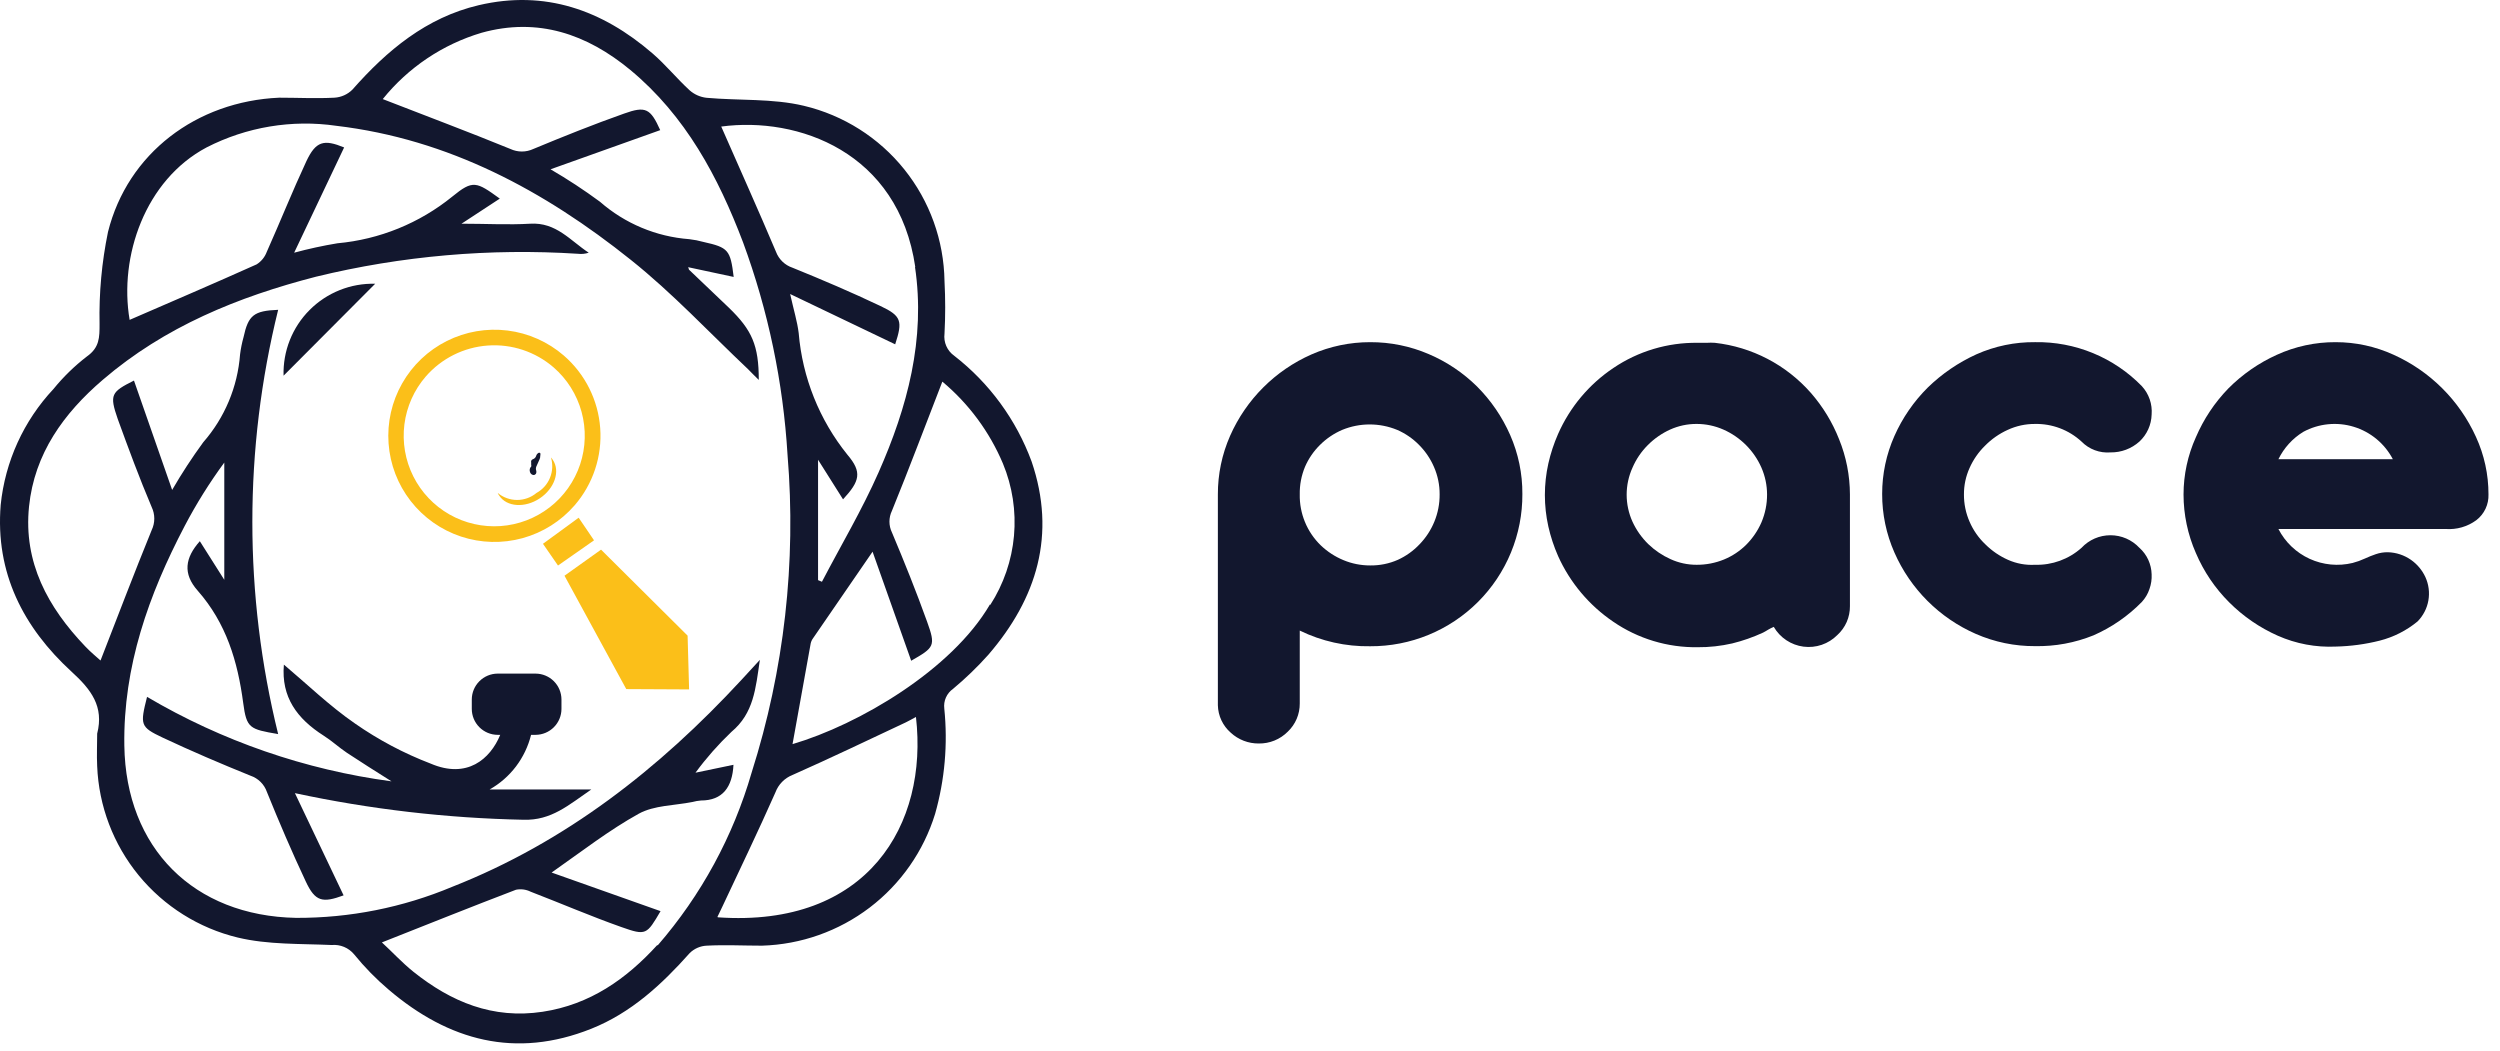 <svg width="176" height="74" viewBox="0 0 176 74" fill="none" xmlns="http://www.w3.org/2000/svg">
<path d="M96.46 24.089C97.876 24.084 99.279 24.369 100.58 24.927C101.849 25.467 103.004 26.242 103.985 27.211C104.966 28.195 105.756 29.351 106.315 30.623C106.891 31.933 107.184 33.35 107.175 34.781C107.183 36.19 106.91 37.587 106.374 38.89C105.838 40.193 105.049 41.377 104.053 42.373C103.056 43.37 101.872 44.159 100.569 44.695C99.266 45.231 97.87 45.503 96.46 45.496C94.744 45.524 93.045 45.146 91.503 44.392V49.525C91.506 49.896 91.432 50.264 91.287 50.606C91.141 50.948 90.927 51.257 90.657 51.512C90.39 51.78 90.072 51.992 89.721 52.135C89.371 52.277 88.995 52.348 88.617 52.342C87.886 52.349 87.181 52.076 86.644 51.581C86.368 51.34 86.144 51.044 85.988 50.713C85.832 50.381 85.747 50.02 85.738 49.654V34.804C85.734 33.386 86.027 31.982 86.598 30.684C87.727 28.124 89.773 26.078 92.333 24.95C93.634 24.38 95.04 24.087 96.46 24.089ZM91.503 34.804C91.49 35.471 91.615 36.134 91.869 36.751C92.123 37.368 92.501 37.926 92.98 38.391C93.443 38.835 93.986 39.189 94.579 39.434C95.175 39.682 95.815 39.809 96.46 39.807C97.131 39.816 97.796 39.681 98.41 39.411C98.983 39.149 99.5 38.78 99.933 38.322C100.379 37.863 100.733 37.323 100.976 36.731C101.228 36.12 101.355 35.465 101.35 34.804C101.354 34.141 101.219 33.485 100.954 32.877C100.701 32.291 100.339 31.759 99.887 31.308C99.45 30.867 98.933 30.513 98.364 30.265C97.123 29.753 95.729 29.753 94.488 30.265C93.902 30.518 93.37 30.879 92.919 31.331C92.478 31.768 92.124 32.285 91.876 32.854C91.618 33.471 91.491 34.135 91.503 34.804Z" fill="#12172E"/>
<path d="M120.723 24.134C123.334 24.425 125.743 25.68 127.478 27.652C128.326 28.621 129.001 29.729 129.473 30.927C129.973 32.158 130.231 33.474 130.235 34.803V42.67C130.239 43.054 130.162 43.434 130.009 43.786C129.855 44.138 129.628 44.453 129.344 44.711C129.036 45.02 128.662 45.254 128.25 45.395C127.837 45.536 127.398 45.58 126.966 45.524C126.534 45.468 126.12 45.313 125.758 45.072C125.395 44.831 125.092 44.509 124.874 44.132C124.737 44.189 124.605 44.255 124.478 44.33C124.356 44.406 124.242 44.475 124.12 44.536C123.422 44.858 122.696 45.114 121.949 45.297C121.15 45.481 120.332 45.571 119.512 45.564C117.398 45.594 115.325 44.969 113.58 43.774C111.878 42.621 110.531 41.018 109.688 39.144C109.394 38.474 109.164 37.778 109.003 37.065C108.678 35.605 108.678 34.092 109.003 32.633C109.164 31.919 109.394 31.223 109.688 30.554C110.518 28.667 111.868 27.055 113.58 25.908C115.33 24.725 117.4 24.106 119.512 24.134H120.16C120.347 24.121 120.536 24.121 120.723 24.134ZM119.444 39.761C120.104 39.765 120.759 39.638 121.371 39.388C121.957 39.146 122.49 38.792 122.939 38.344C123.389 37.892 123.75 37.36 124.005 36.776C124.27 36.152 124.405 35.481 124.401 34.803C124.399 34.156 124.264 33.516 124.005 32.922C123.478 31.725 122.522 30.768 121.325 30.241C120.732 29.98 120.092 29.845 119.444 29.845C118.801 29.842 118.164 29.977 117.578 30.241C116.994 30.507 116.462 30.876 116.009 31.331C115.551 31.787 115.184 32.328 114.928 32.922C114.657 33.52 114.517 34.169 114.517 34.826C114.517 35.483 114.657 36.132 114.928 36.73C115.199 37.319 115.576 37.853 116.04 38.306C116.498 38.747 117.029 39.105 117.608 39.365C118.184 39.628 118.811 39.763 119.444 39.761Z" fill="#12172E"/>
<path d="M143.265 24.088C144.664 24.064 146.054 24.326 147.348 24.86C148.642 25.393 149.813 26.185 150.789 27.188C151.034 27.456 151.222 27.771 151.34 28.114C151.458 28.457 151.503 28.821 151.475 29.183C151.465 29.542 151.384 29.895 151.236 30.222C151.089 30.549 150.877 30.843 150.614 31.087C150.056 31.588 149.33 31.86 148.581 31.849C148.205 31.879 147.828 31.827 147.475 31.695C147.123 31.564 146.803 31.356 146.54 31.087C145.649 30.267 144.476 29.822 143.265 29.846C142.6 29.841 141.942 29.984 141.338 30.265C140.744 30.535 140.205 30.912 139.747 31.377C139.288 31.826 138.919 32.358 138.658 32.945C138.394 33.529 138.259 34.163 138.262 34.803C138.257 35.466 138.392 36.123 138.658 36.73C138.917 37.33 139.295 37.872 139.77 38.322C140.229 38.779 140.768 39.148 141.361 39.411C141.959 39.678 142.612 39.798 143.265 39.761C144.469 39.797 145.642 39.368 146.54 38.566C146.801 38.286 147.116 38.064 147.466 37.911C147.817 37.759 148.195 37.681 148.577 37.681C148.959 37.681 149.337 37.759 149.687 37.911C150.038 38.064 150.353 38.286 150.614 38.566C150.879 38.801 151.091 39.089 151.239 39.411C151.385 39.732 151.465 40.079 151.475 40.431C151.493 40.783 151.441 41.135 151.322 41.467C151.21 41.803 151.028 42.112 150.789 42.373C149.816 43.369 148.66 44.167 147.385 44.727C146.077 45.256 144.676 45.515 143.265 45.488C141.832 45.496 140.413 45.202 139.099 44.627C136.535 43.505 134.488 41.457 133.365 38.893C132.793 37.595 132.5 36.191 132.504 34.773C132.503 33.37 132.796 31.982 133.365 30.699C133.928 29.426 134.724 28.269 135.711 27.287C136.711 26.313 137.873 25.519 139.145 24.941C140.441 24.365 141.847 24.074 143.265 24.088Z" fill="#12172E"/>
<path d="M164.429 24.089C165.834 24.087 167.224 24.389 168.503 24.972C171.075 26.131 173.138 28.185 174.306 30.753C174.89 32.023 175.192 33.406 175.189 34.804C175.202 35.154 175.13 35.502 174.98 35.819C174.83 36.135 174.607 36.411 174.329 36.624C173.709 37.078 172.947 37.297 172.181 37.241H160.4C160.876 38.168 161.651 38.907 162.598 39.341C163.546 39.775 164.611 39.877 165.624 39.632C165.922 39.554 166.213 39.45 166.492 39.32C166.741 39.205 166.995 39.103 167.254 39.015C167.53 38.919 167.822 38.872 168.114 38.878C168.693 38.894 169.254 39.08 169.729 39.411C170.171 39.72 170.523 40.141 170.749 40.63C170.984 41.145 171.056 41.72 170.957 42.278C170.858 42.835 170.592 43.349 170.193 43.752C169.417 44.391 168.51 44.851 167.536 45.1C166.522 45.356 165.482 45.496 164.436 45.519C163.037 45.584 161.643 45.323 160.362 44.757C159.085 44.19 157.923 43.393 156.935 42.404C155.937 41.408 155.141 40.229 154.589 38.932C154.018 37.633 153.722 36.23 153.721 34.812C153.722 33.422 154.018 32.049 154.589 30.783C155.135 29.508 155.909 28.344 156.874 27.348C157.858 26.358 159.014 25.555 160.286 24.98C161.586 24.386 162.999 24.082 164.429 24.089ZM168.457 32.329C168.173 31.785 167.783 31.304 167.311 30.912C166.839 30.52 166.294 30.226 165.707 30.047C165.121 29.867 164.504 29.807 163.894 29.868C163.283 29.929 162.691 30.11 162.152 30.402C161.396 30.865 160.789 31.533 160.4 32.329H168.457Z" fill="#12172E"/>
<path d="M19.963 26.449L26.413 19.976C25.558 19.954 24.708 20.106 23.914 20.424C23.12 20.742 22.399 21.218 21.795 21.824C21.191 22.43 20.717 23.152 20.402 23.948C20.087 24.743 19.938 25.594 19.963 26.449Z" fill="#12172E"/>
<path d="M72.624 32.488C71.54 29.547 69.654 26.97 67.179 25.047C66.933 24.874 66.74 24.637 66.619 24.362C66.498 24.087 66.455 23.784 66.493 23.486C66.558 22.256 66.558 21.023 66.493 19.793C66.451 16.927 65.454 14.157 63.661 11.922C61.868 9.686 59.381 8.112 56.593 7.448C54.4 6.923 52.024 7.09 49.739 6.885C49.299 6.835 48.884 6.652 48.551 6.359C47.645 5.529 46.861 4.554 45.932 3.755C42.398 0.708 38.369 -0.731 33.701 0.366C30.015 1.234 27.251 3.541 24.806 6.313C24.47 6.647 24.023 6.847 23.55 6.877C22.247 6.945 20.945 6.877 19.651 6.877C13.832 7.136 8.989 10.791 7.603 16.328C7.163 18.462 6.964 20.638 7.009 22.816C7.009 23.76 7.009 24.469 6.11 25.101C5.243 25.769 4.456 26.536 3.765 27.385C1.664 29.626 0.359 32.494 0.048 35.549C-0.34 40.332 1.64 44.17 5.044 47.292C6.422 48.549 7.329 49.737 6.841 51.648C6.841 52.41 6.803 53.171 6.841 53.933C6.953 56.748 7.981 59.45 9.767 61.628C11.554 63.807 14.003 65.343 16.741 66.004C18.866 66.514 21.143 66.43 23.352 66.529C23.648 66.502 23.946 66.548 24.221 66.662C24.495 66.776 24.738 66.955 24.928 67.184C25.662 68.088 26.477 68.921 27.365 69.674C31.592 73.276 36.306 74.548 41.629 72.423C44.431 71.304 46.587 69.309 48.559 67.093C48.878 66.781 49.301 66.596 49.747 66.575C51.042 66.506 52.351 66.575 53.646 66.575C56.391 66.493 59.042 65.555 61.227 63.892C63.412 62.228 65.022 59.923 65.831 57.299C66.514 54.89 66.733 52.373 66.478 49.882C66.445 49.616 66.485 49.347 66.594 49.103C66.703 48.858 66.876 48.649 67.095 48.495C67.98 47.758 68.81 46.956 69.578 46.097C73.005 42.121 74.375 37.628 72.624 32.488ZM64.414 18.78C65.176 23.875 63.874 28.68 61.855 33.249C60.69 35.892 59.205 38.39 57.865 40.956L57.591 40.842V32.366L59.35 35.153C60.531 33.874 60.713 33.249 59.655 32.008C57.683 29.561 56.49 26.58 56.228 23.448C56.129 22.641 55.885 21.857 55.626 20.699L63.021 24.24C63.554 22.603 63.47 22.245 61.985 21.544C59.952 20.577 57.88 19.694 55.794 18.848C55.528 18.759 55.285 18.612 55.083 18.417C54.882 18.222 54.726 17.984 54.628 17.721C53.372 14.751 52.047 11.812 50.775 8.91C56.159 8.187 63.257 10.685 64.437 18.81L64.414 18.78ZM46.274 66.529C44.089 68.928 41.53 70.725 38.202 71.228C34.699 71.761 31.759 70.535 29.101 68.41C28.287 67.755 27.578 66.978 26.885 66.346C30.122 65.067 33.214 63.825 36.328 62.637C36.677 62.568 37.038 62.617 37.356 62.775C39.489 63.597 41.591 64.503 43.746 65.265C45.49 65.882 45.528 65.805 46.503 64.145L38.834 61.427C41.004 59.904 42.893 58.434 44.972 57.284C46.053 56.69 47.477 56.713 48.742 56.461C48.941 56.407 49.145 56.372 49.351 56.355C50.874 56.355 51.559 55.41 51.636 53.842L48.962 54.398C49.719 53.368 50.566 52.407 51.491 51.526C53.067 50.209 53.197 48.48 53.494 46.455L52.199 47.863C46.411 54.123 39.824 59.287 31.835 62.432C28.356 63.89 24.619 64.633 20.846 64.618C13.634 64.48 8.859 59.713 8.753 52.486C8.669 46.919 10.466 41.87 13.002 37.027C13.818 35.471 14.75 33.98 15.79 32.564V40.819L14.068 38.1C13.025 39.273 12.857 40.385 13.916 41.581C15.927 43.865 16.734 46.554 17.122 49.493C17.358 51.275 17.572 51.336 19.582 51.679C17.16 41.87 17.16 31.619 19.582 21.811C17.869 21.879 17.48 22.192 17.145 23.738C17.034 24.135 16.952 24.539 16.901 24.948C16.729 27.239 15.818 29.412 14.305 31.14C13.518 32.218 12.788 33.336 12.119 34.491C11.167 31.749 10.299 29.266 9.431 26.791C7.824 27.599 7.694 27.781 8.288 29.495C9.05 31.589 9.811 33.653 10.68 35.702C10.8 35.954 10.862 36.229 10.862 36.509C10.862 36.788 10.8 37.064 10.68 37.316C9.438 40.362 8.281 43.408 7.077 46.5C6.818 46.264 6.384 45.914 6.004 45.51C3.369 42.753 1.64 39.593 2.044 35.656C2.424 31.939 4.481 29.099 7.237 26.738C11.593 22.999 16.757 20.897 22.247 19.48C28.276 18.012 34.492 17.468 40.684 17.866C40.941 17.898 41.201 17.872 41.446 17.79C40.151 16.945 39.161 15.635 37.326 15.749C35.803 15.84 34.196 15.749 32.49 15.749L35.186 13.982C33.534 12.787 33.297 12.649 31.843 13.838C29.534 15.713 26.718 16.858 23.755 17.127C22.729 17.297 21.713 17.518 20.709 17.79L24.227 10.38C22.803 9.794 22.24 9.931 21.57 11.347C20.587 13.457 19.727 15.612 18.782 17.729C18.647 18.094 18.396 18.404 18.067 18.612C15.081 19.953 12.073 21.24 9.126 22.519C8.364 18.049 10.223 12.672 14.541 10.38C17.355 8.936 20.549 8.403 23.679 8.857C31.584 9.794 38.324 13.426 44.408 18.293C47.34 20.63 49.922 23.402 52.656 25.984C52.9 26.22 53.121 26.471 53.418 26.746C53.418 24.316 52.945 23.242 51.316 21.666L48.498 18.978C48.498 18.978 48.498 18.909 48.445 18.81L51.651 19.496C51.422 17.592 51.27 17.424 49.534 17.036C49.205 16.943 48.868 16.877 48.528 16.838C46.202 16.664 43.994 15.739 42.238 14.203C41.12 13.379 39.959 12.616 38.758 11.918L46.48 9.162C45.794 7.638 45.459 7.448 43.936 7.996C41.781 8.758 39.656 9.611 37.547 10.487C37.294 10.605 37.019 10.667 36.74 10.667C36.461 10.667 36.185 10.605 35.932 10.487C32.97 9.276 29.977 8.156 26.946 6.976C28.738 4.752 31.163 3.124 33.899 2.308C37.867 1.203 41.324 2.399 44.378 4.927C48.262 8.149 50.562 12.451 52.313 17.066C54.083 21.875 55.137 26.916 55.443 32.031C56.068 39.578 55.209 47.173 52.915 54.39C51.617 58.878 49.359 63.031 46.297 66.559L46.274 66.529ZM50.508 64.549C50.638 64.29 50.745 64.061 50.851 63.833C52.108 61.152 53.387 58.502 54.59 55.783C54.693 55.506 54.854 55.253 55.061 55.042C55.268 54.831 55.518 54.666 55.794 54.557C58.474 53.369 61.124 52.098 63.767 50.856C64.003 50.742 64.224 50.613 64.483 50.475C65.359 58.038 61.094 65.318 50.539 64.579L50.508 64.549ZM69.692 42.555C67.004 47.163 60.469 51.009 55.794 52.387C56.22 50.034 56.647 47.665 57.073 45.297C57.102 45.164 57.159 45.04 57.241 44.931L61.429 38.839L64.148 46.516C65.785 45.579 65.884 45.48 65.267 43.766C64.506 41.649 63.668 39.562 62.792 37.483C62.677 37.246 62.617 36.986 62.617 36.722C62.617 36.458 62.677 36.198 62.792 35.96C64.011 32.968 65.145 29.944 66.341 26.867C68.201 28.422 69.663 30.399 70.606 32.633C71.273 34.24 71.54 35.985 71.385 37.719C71.23 39.452 70.656 41.122 69.715 42.586L69.692 42.555Z" fill="#12172E"/>
<path d="M37.387 51.733H37.707C38.19 51.73 38.653 51.537 38.994 51.194C39.335 50.852 39.527 50.388 39.527 49.905V49.242C39.525 48.76 39.333 48.298 38.992 47.958C38.651 47.617 38.189 47.424 37.707 47.422H35.034C34.552 47.424 34.09 47.617 33.749 47.958C33.408 48.298 33.216 48.76 33.214 49.242V49.905C33.214 50.388 33.405 50.852 33.746 51.194C34.087 51.537 34.55 51.73 35.034 51.733H35.217C34.508 53.446 32.879 54.855 30.32 53.758C28.434 53.037 26.644 52.088 24.989 50.933C23.199 49.699 21.615 48.161 19.985 46.79C19.788 49.075 20.915 50.598 22.78 51.786C23.359 52.151 23.862 52.623 24.433 53.004C25.408 53.652 26.398 54.269 27.563 55.007C21.486 54.194 15.634 52.172 10.352 49.059C9.857 51.032 9.865 51.177 11.441 51.923C13.482 52.883 15.553 53.766 17.64 54.611C17.906 54.701 18.148 54.851 18.347 55.049C18.547 55.247 18.698 55.488 18.79 55.754C19.651 57.878 20.549 59.98 21.524 62.051C22.194 63.491 22.712 63.575 24.189 63.034C23.047 60.643 21.905 58.244 20.762 55.837C26.054 56.973 31.443 57.6 36.854 57.711C38.819 57.772 40.037 56.667 41.629 55.578H34.47C35.193 55.17 35.824 54.618 36.326 53.957C36.827 53.295 37.188 52.538 37.387 51.733Z" fill="#12172E"/>
<path d="M37.768 34.705C37.385 35.023 36.903 35.197 36.405 35.197C35.907 35.197 35.424 35.023 35.041 34.705C35.065 34.77 35.099 34.832 35.141 34.888C35.674 35.695 36.953 35.779 37.996 35.086C39.04 34.393 39.459 33.174 38.918 32.374C38.881 32.314 38.838 32.258 38.788 32.207C38.929 32.677 38.905 33.182 38.719 33.636C38.534 34.091 38.198 34.468 37.768 34.705Z" fill="#FBBF19"/>
<path d="M48.513 48.535L48.407 44.75L42.314 38.695L39.74 40.531L44.089 48.512L48.513 48.535Z" fill="#FBBF19"/>
<path d="M40.456 35.572C39.489 36.689 38.212 37.494 36.788 37.886C35.363 38.278 33.855 38.238 32.453 37.773C31.05 37.307 29.818 36.436 28.91 35.27C28.003 34.104 27.462 32.695 27.356 31.221C27.249 29.747 27.582 28.275 28.312 26.991C29.043 25.706 30.137 24.667 31.458 24.005C32.778 23.343 34.266 23.087 35.732 23.269C37.198 23.452 38.577 24.066 39.694 25.032C41.192 26.33 42.113 28.169 42.255 30.145C42.398 32.121 41.751 34.073 40.456 35.572ZM29.977 26.502C29.151 27.454 28.627 28.631 28.469 29.881C28.312 31.132 28.529 32.401 29.093 33.529C29.657 34.656 30.542 35.591 31.638 36.215C32.733 36.839 33.989 37.124 35.246 37.035C36.503 36.946 37.706 36.485 38.702 35.712C39.697 34.94 40.442 33.889 40.841 32.693C41.239 31.497 41.274 30.21 40.942 28.994C40.609 27.778 39.923 26.688 38.971 25.862C37.692 24.758 36.027 24.205 34.342 24.325C32.656 24.445 31.087 25.228 29.977 26.502Z" fill="#FBBF19"/>
<path d="M38.225 38.283L39.283 39.813L41.819 38.039L40.738 36.447L38.225 38.283Z" fill="#FBBF19"/>
<path d="M38.035 32.1C38.037 32.19 38.016 32.279 37.974 32.359C37.898 32.519 37.821 32.687 37.753 32.854C37.718 32.947 37.718 33.05 37.753 33.143C37.764 33.191 37.764 33.241 37.753 33.288C37.747 33.316 37.736 33.343 37.718 33.366C37.701 33.389 37.679 33.408 37.653 33.422C37.627 33.435 37.599 33.442 37.57 33.443C37.541 33.443 37.513 33.437 37.486 33.425C37.439 33.406 37.397 33.375 37.365 33.335C37.333 33.295 37.312 33.247 37.303 33.197C37.285 33.136 37.284 33.071 37.3 33.009C37.316 32.947 37.349 32.891 37.395 32.846C37.404 32.83 37.409 32.812 37.409 32.793C37.409 32.774 37.404 32.756 37.395 32.74C37.395 32.679 37.395 32.618 37.395 32.557C37.388 32.534 37.385 32.51 37.388 32.486C37.39 32.462 37.397 32.439 37.408 32.417C37.42 32.396 37.435 32.377 37.454 32.362C37.472 32.347 37.494 32.336 37.517 32.329C37.571 32.311 37.62 32.28 37.66 32.239C37.7 32.198 37.729 32.148 37.745 32.093C37.771 32.006 37.828 31.933 37.905 31.887C37.974 31.841 38.027 31.887 38.05 31.94C38.048 31.994 38.043 32.047 38.035 32.1Z" fill="#12172E"/>
</svg>
